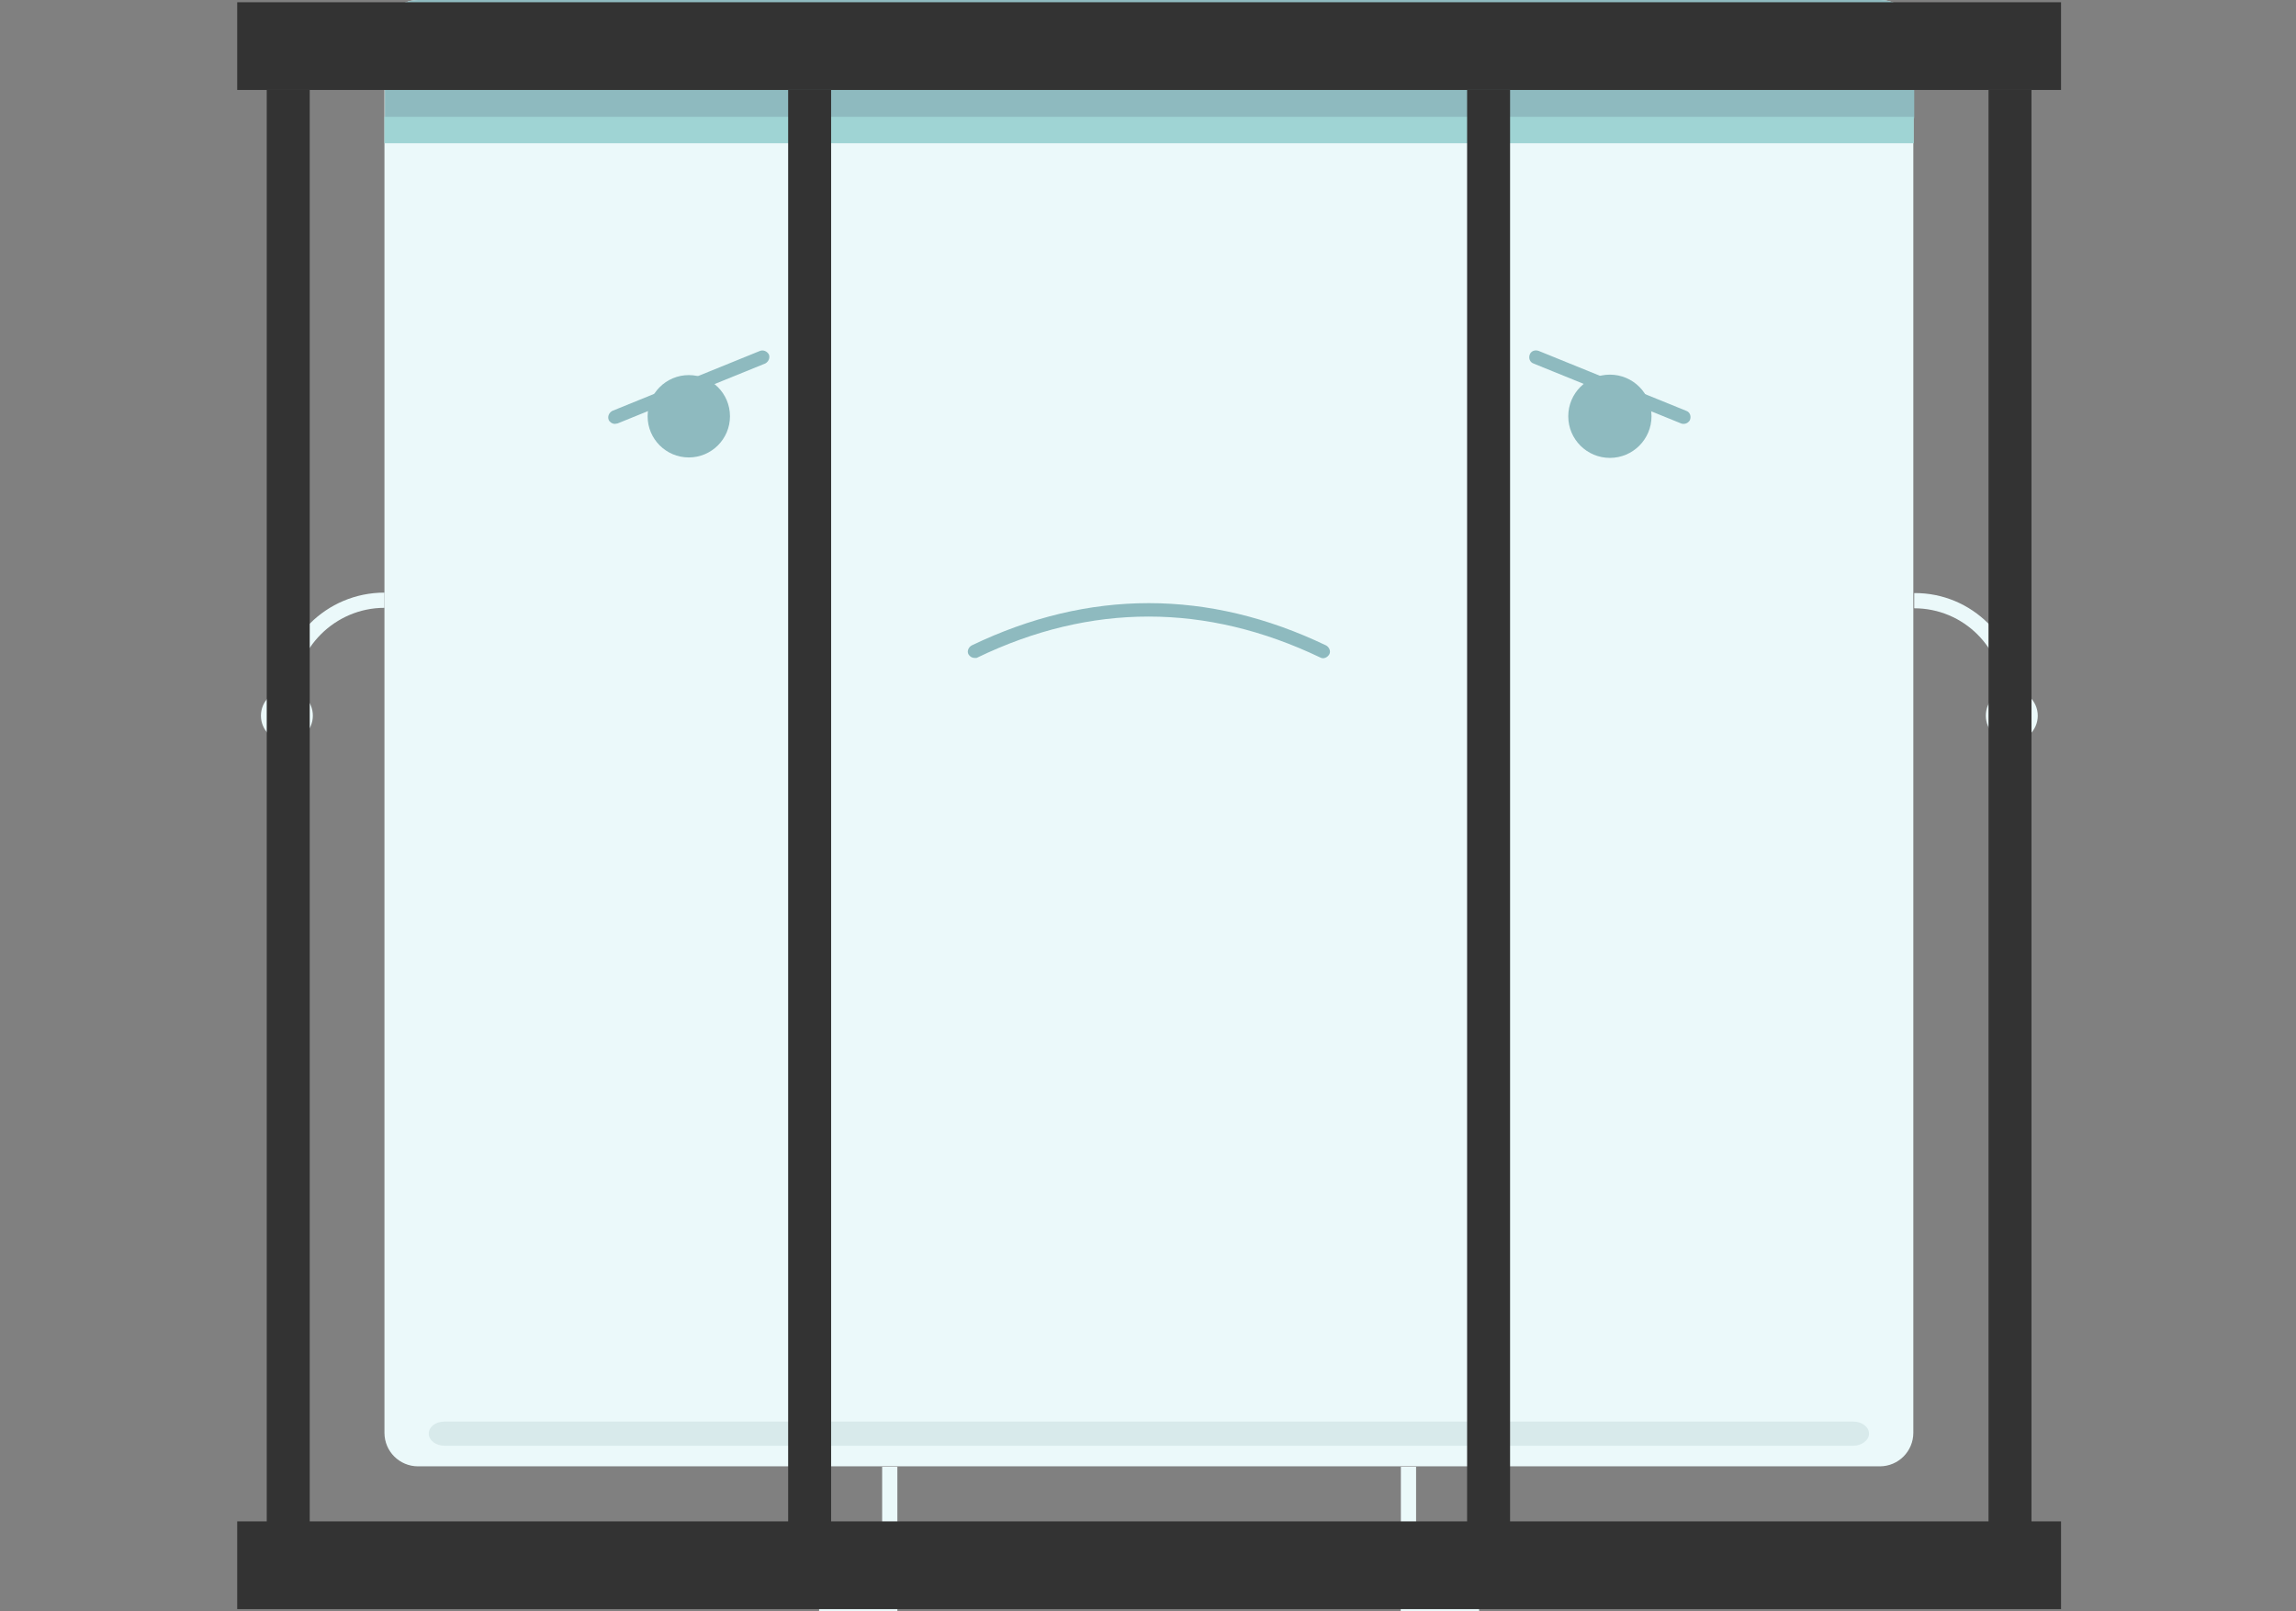 <svg version="1.1" id="BJ3CEg8Zm" xmlns="http://www.w3.org/2000/svg" xmlns:xlink="http://www.w3.org/1999/xlink" x="0px" y="0px" viewBox="0 0 513 360" style="enable-background:new 0 0 513.6 360;" xml:space="preserve"><rect x="0" y="0" width="513" height="360" fill="#808080" stroke="none"/><style>@-webkit-keyframes BJ7ehC4e8-m_H1ntlG8-Q_Animation{0%{-webkit-transform: scale(1, 1);transform: scale(1, 1);}25%{-webkit-transform: scale(0.8, 0.8);transform: scale(0.8, 0.8);}50%{-webkit-transform: scale(1, 1);transform: scale(1, 1);}75%{-webkit-transform: scale(0.8, 0.8);transform: scale(0.8, 0.8);}100%{-webkit-transform: scale(1, 1);transform: scale(1, 1);}}@keyframes BJ7ehC4e8-m_H1ntlG8-Q_Animation{0%{-webkit-transform: scale(1, 1);transform: scale(1, 1);}25%{-webkit-transform: scale(0.8, 0.8);transform: scale(0.8, 0.8);}50%{-webkit-transform: scale(1, 1);transform: scale(1, 1);}75%{-webkit-transform: scale(0.8, 0.8);transform: scale(0.8, 0.8);}100%{-webkit-transform: scale(1, 1);transform: scale(1, 1);}}#BJ3CEg8Zm *{-webkit-animation-duration: 4s;animation-duration: 4s;-webkit-animation-iteration-count: infinite;animation-iteration-count: infinite;-webkit-animation-timing-function: cubic-bezier(0, 0, 1, 1);animation-timing-function: cubic-bezier(0, 0, 1, 1);}#r1G2CElLbX{fill: #EBF9FA;}#S1XnCEgUb7{fill: #8EBABF;}#ryNhRVgLbQ{fill: #9FD4D4;}#BJB2RVgLbm{fill: #EBF9FA;}#S1U2REx8Wm{fill: #EBF9FA;}#ryDnAExUZQ{fill: #EBF9FA;}#SkdhA4xL-m{fill: #EBF9FA;}#HJt20VeUZm{fill: #EBF9FA;}#B152ANlL-m{fill: #D8EAEB;}#Hkjh0Vg8Zm{fill: #EBF9FA;}#Byh3R4x8Z7{fill: #EBF9FA;}#Skp3AEx8bQ{fill: #EBF9FA;}#ryR2RVg8-X{fill: #EBF9FA;}#rJke204xLWm{fill: #EBF9FA;}#rJge20NeIbm{fill: #EBF9FA;}#B1ZehR4xUZ7{fill: #EBF9FA;}#B1ze30VxIb7{fill: #EBF9FA;}#BJ7ehC4e8-m{fill: #8EBABF;}#ryNe2CNl8-7{fill: #8EBABF;}#rkrlhRVeLbX{fill: #8EBABF;}#r18gh0ExIZQ{fill: #8EBABF;}#ryDghR4lUbQ{fill: #8EBABF;}#B1Kg2C4eLWm{fill: #333333;}#ry5l2RExUWQ{fill: #333333;}#SysgnCNgLb7{fill: #333333;}#BJhxhAVx8bm{fill: #333333;}#rJ6x2AVxIbX{fill: #333333;}#SJCg3AEeLbQ{fill: #333333;}#Hkbh0VlIW7_B1hX1MI-m{-webkit-transform-origin: 50% 50%;transform-origin: 50% 50%;transform-box: fill-box;}#Hkbh0VlIW7{-webkit-transform-origin: 50% 50%;transform-origin: 50% 50%;transform-box: fill-box;}#BJ7ehC4e8-m_H1ntlG8-Q{-webkit-animation-name: BJ7ehC4e8-m_H1ntlG8-Q_Animation;animation-name: BJ7ehC4e8-m_H1ntlG8-Q_Animation;-webkit-transform-origin: 50% 0%;transform-origin: 50% 0%;transform-box: fill-box;}#ryughC4g8Zm_BJCt6eL-X{-webkit-transform-origin: 50% 50%;transform-origin: 50% 50%;transform-box: fill-box;}</style>

<title>Asset 20</title>
<g id="S1x3CNlLb7">
	<g id="Hkbh0VlIW7">
		<path d="M93.4,0h326.7c4.1,0,7.4,3.3,7.4,7.4v312.7c0,4.1-3.3,7.5-7.5,7.5l0,0H93.4c-4.1,0-7.5-3.3-7.5-7.5l0,0V7.5&#10;&#9;&#9;&#9;C85.9,3.4,89.3,0,93.4,0L93.4,0z" id="r1G2CElLbX"/>
		<path d="M420.2,0H93.4C89.3,0,86,3.3,86,7.4v19h341.7V7.5C427.6,3.4,424.3,0,420.2,0z" id="S1XnCEgUb7"/>
		<rect x="85.9" y="26.1" width="341.7" height="5.9" id="ryNhRVgLbQ"/>
		<path d="M152.5,6.7h215.4c2,0,3.5,1.5,3.5,3.5v6c0,2-1.5,3.5-3.5,3.5H152.5c-2,0-3.5-1.5-3.5-3.5v-6&#10;&#9;&#9;&#9;C149,8.4,150.6,6.7,152.5,6.7z" id="BJB2RVgLbm"/>
		<path d="M385,6.7h22.6c2,0,3.5,1.5,3.5,3.5v6c0,2-1.5,3.5-3.5,3.5H385c-2,0-3.5-1.5-3.5-3.5v-6&#10;&#9;&#9;&#9;C381.5,8.4,383,6.7,385,6.7z" id="S1U2REx8Wm"/>
		<path d="M109.4,13.3c0,2.5-2,4.5-4.5,4.5c-2.5,0-4.5-2-4.5-4.5s2-4.5,4.5-4.5l0,0C107.4,8.8,109.4,10.8,109.4,13.3z" id="ryDnAExUZQ"/>
		<path d="M122.7,13.3c0,2.5-2,4.5-4.5,4.5c-2.5,0-4.5-2-4.5-4.5s2-4.5,4.5-4.5l0,0C120.7,8.8,122.7,10.8,122.7,13.3z" id="SkdhA4xL-m"/>
		<path d="M136,13.3c0,2.5-2,4.5-4.5,4.5c-2.5,0-4.5-2-4.5-4.5s2-4.5,4.5-4.5l0,0C133.9,8.8,135.9,10.8,136,13.3z" id="HJt20VeUZm"/>
		<path d="M95.8,320.3c0-1.5,1.5-2.7,3.5-2.7h314.8c1.9,0,3.5,1.2,3.5,2.7s-1.7,2.7-3.5,2.7H99.3&#10;&#9;&#9;&#9;C97.4,323,95.8,321.8,95.8,320.3z" id="B152ANlL-m"/>
		<path d="M65.8,155.9h-3.4c0-13,10.5-23.5,23.5-23.5v3.4C74.9,135.8,65.8,144.8,65.8,155.9z" id="Hkjh0Vg8Zm"/>
		<path d="M69.9,159.9c0,3.2-2.6,5.8-5.8,5.8c-3.2,0-5.8-2.6-5.8-5.8c0-3.2,2.6-5.8,5.8-5.8l0,0&#10;&#9;&#9;&#9;C67.4,154.1,69.9,156.7,69.9,159.9z" id="Byh3R4x8Z7"/>
		<path d="M451.1,155.9h-3.4c0-11.1-9-20-20-20v-3.4C440.6,132.4,451.1,142.9,451.1,155.9z" id="Skp3AEx8bQ"/>
		<path d="M443.7,159.9c0,3.2,2.6,5.8,5.8,5.8c3.2,0,5.8-2.6,5.8-5.8c0-3.2-2.6-5.8-5.8-5.8l0,0&#10;&#9;&#9;&#9;C446.2,154.1,443.7,156.7,443.7,159.9z" id="ryR2RVg8-X"/>
		<rect x="197.1" y="327.7" width="3.4" height="32.3" id="rJke204xLWm"/>
		<path d="M200.5,360c-0.2-4.8-4.2-8.6-9.1-8.4c-4.6,0.1-8.3,3.9-8.4,8.4H200.5z" id="rJge20NeIbm"/>
		<rect x="313" y="327.7" width="3.4" height="32.3" id="B1ZehR4xUZ7"/>
		<path d="M313,360c0.2-4.8,4.2-8.6,9.1-8.4c4.6,0.1,8.3,3.9,8.4,8.4H313z" id="B1ze30VxIb7"/>
		<g id="BJ7ehC4e8-m_H1ntlG8-Q" data-animator-group="true" data-animator-type="2"><path d="M217.8,147c-0.6,0-1.1-0.3-1.4-0.8c-0.4-0.7,0-1.6,0.7-2c26.2-12.6,52.9-12.6,79.2,0c0.7,0.4,1.1,1.3,0.7,2&#10;&#9;&#9;&#9;c-0.4,0.7-1.3,1.1-2,0.7c-25.5-12.2-51.3-12.2-76.6,0C218.3,147,218.1,147,217.8,147z" id="BJ7ehC4e8-m"/></g>
		<circle cx="153.9" cy="93" r="9.2" id="ryNe2CNl8-7"/>
		<circle cx="359.7" cy="93" r="9.3" id="rkrlhRVeLbX"/>
		<path d="M137.4,94.7c-0.6,0-1.2-0.4-1.4-0.9c-0.3-0.8,0.1-1.6,0.8-2l33-13.4c0.8-0.3,1.6,0.1,2,0.8&#10;&#9;&#9;&#9;c0.3,0.8-0.1,1.6-0.8,2l-33,13.4C137.8,94.6,137.6,94.7,137.4,94.7z" id="r18gh0ExIZQ"/>
		<path d="M376.2,94.7c-0.2,0-0.4,0-0.6-0.1l-33-13.4c-0.8-0.3-1.1-1.2-0.8-2c0.3-0.8,1.2-1.1,2-0.8l33,13.4&#10;&#9;&#9;&#9;c0.8,0.3,1.1,1.2,0.8,2C377.4,94.3,376.8,94.7,376.2,94.7z" id="ryDghR4lUbQ"/>
	</g>
	<g id="ryughC4g8Zm">
		<rect x="59.6" y="20.1" width="9.6" height="329.6" id="B1Kg2C4eLWm"/>
		<rect x="176.1" y="20.1" width="9.6" height="329.6" id="ry5l2RExUWQ"/>
		<rect x="327.8" y="20.1" width="9.6" height="329.6" id="SysgnCNgLb7"/>
		<rect x="444.3" y="20.1" width="9.6" height="329.6" id="BJhxhAVx8bm"/>
		<rect x="53" y="0.5" width="407.5" height="19.6" id="rJ6x2AVxIbX"/>
		<rect x="53" y="339.9" width="407.5" height="19.6" id="SJCg3AEeLbQ"/>
	</g>
</g>
<script>(function(){var a=document.querySelector('#BJ3CEg8Zm'),b=a.querySelectorAll('style'),c=function(d){b.forEach(function(f){var g=f.textContent;g&amp;&amp;(f.textContent=g.replace(/transform-box:[^;\r\n]*/gi,'transform-box: '+d))})};c('initial'),window.requestAnimationFrame(function(){return c('fill-box')})})();</script></svg>